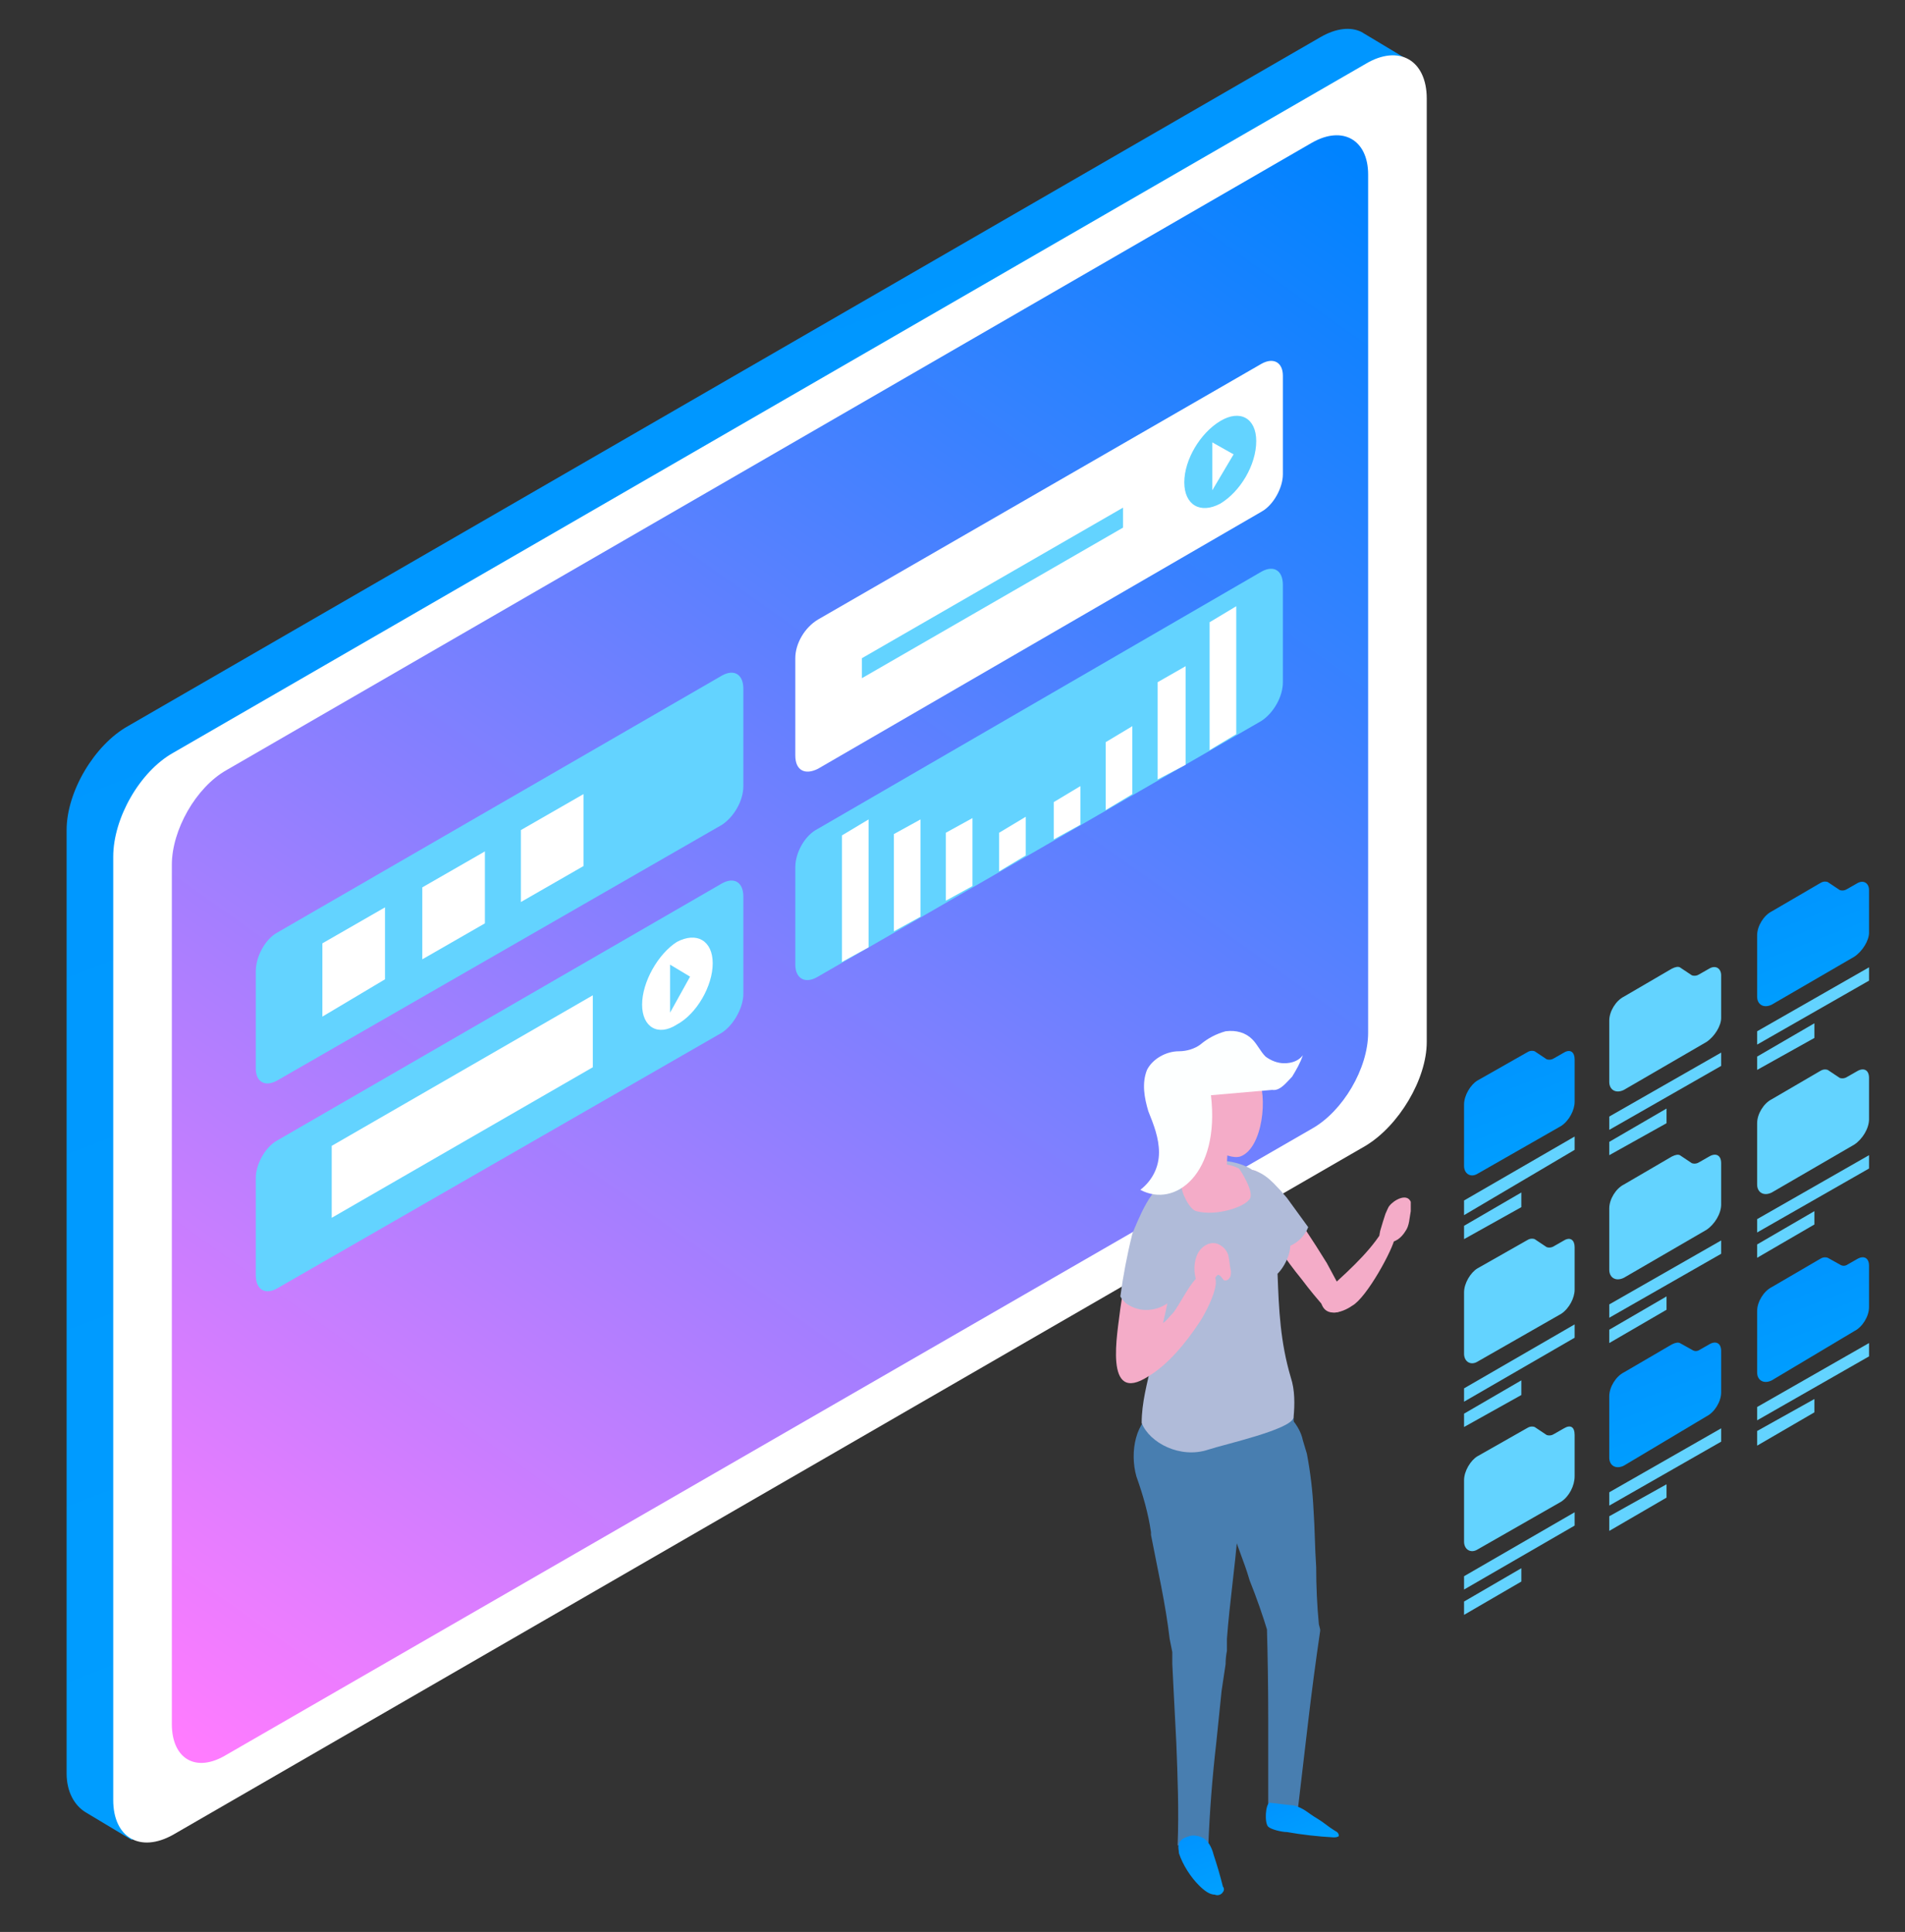 <svg version="1.2" xmlns="http://www.w3.org/2000/svg" viewBox="0 0 143 145" width="143" height="145"><rect x="0" y="0" width="143" height="145" fill="#333333" stroke="none"/><defs><linearGradient id="P" gradientUnits="userSpaceOnUse"/><linearGradient id="g1" x1="20.5" y1="786.5" x2="-276.5" y2="12.9" href="#P"><stop stop-color="#00eaff"/><stop offset="1" stop-color="#0083ff"/></linearGradient><linearGradient id="g2" x1="-194.4" y1="106.2" x2="-142.9" y2="34.1" href="#P"><stop stop-color="#ff7cff"/><stop offset="1" stop-color="#0083ff"/></linearGradient><linearGradient id="g3" x1="308.1" y1="1035.3" x2="-147.8" y2="-152.4" href="#P"><stop stop-color="#00eaff"/><stop offset="1" stop-color="#0083ff"/></linearGradient><linearGradient id="g4" x1="-69.2" y1="71.9" x2="16.2" y2="-48.4" href="#P"><stop stop-color="#ff7cff"/><stop offset="1" stop-color="#0083ff"/></linearGradient><linearGradient id="g5" x1="155.5" y1="167.9" x2="122.7" y2="82.6" href="#P"><stop stop-color="#00eaff"/><stop offset="1" stop-color="#0083ff"/></linearGradient><linearGradient id="g6" x1="144.4" y1="174.3" x2="111.7" y2="89" href="#P"><stop stop-color="#00eaff"/><stop offset="1" stop-color="#0083ff"/></linearGradient><linearGradient id="g7" x1="133.5" y1="152.4" x2="100.7" y2="67.1" href="#P"><stop stop-color="#00eaff"/><stop offset="1" stop-color="#0083ff"/></linearGradient><linearGradient id="g8" x1="155.5" y1="139.7" x2="122.7" y2="54.4" href="#P"><stop stop-color="#00eaff"/><stop offset="1" stop-color="#0083ff"/></linearGradient><linearGradient id="g9" x1="-105.2" y1="115.2" x2="-199.7" y2="-130.9" href="#P"><stop stop-color="#00eaff"/><stop offset="1" stop-color="#0083ff"/></linearGradient><linearGradient id="g10" x1="-69.1" y1="129.1" x2="-152.3" y2="-87.6" href="#P"><stop stop-color="#00eaff"/><stop offset="1" stop-color="#0083ff"/></linearGradient><linearGradient id="g11" x1="-96.5" y1="60.8" x2="-158.7" y2="-101.3" href="#P"><stop stop-color="#00eaff"/><stop offset="1" stop-color="#0083ff"/></linearGradient><linearGradient id="g12" x1="-149.2" y1="-41.2" x2="-167.6" y2="-89.1" href="#P"><stop stop-color="#00eaff"/><stop offset="1" stop-color="#0083ff"/></linearGradient><linearGradient id="g13" x1="-122.2" y1="-25.6" x2="-140.6" y2="-73.5" href="#P"><stop stop-color="#00eaff"/><stop offset="1" stop-color="#0083ff"/></linearGradient><linearGradient id="g14" x1="-95.2" y1="-10" x2="-113.6" y2="-57.9" href="#P"><stop stop-color="#00eaff"/><stop offset="1" stop-color="#0083ff"/></linearGradient><linearGradient id="g15" x1="98.6" y1="172" x2="83.5" y2="132.6" href="#P"><stop stop-color="#00eaff"/><stop offset="1" stop-color="#0083ff"/></linearGradient><linearGradient id="g16" x1="106.4" y1="162.1" x2="94" y2="129.9" href="#P"><stop stop-color="#00eaff"/><stop offset="1" stop-color="#0083ff"/></linearGradient></defs><style>.a{fill:url(#g1)}.b{fill:#fff}.c{fill:#63d3ff}.d{fill:url(#g2)}.e{fill:url(#g3)}.f{fill:url(#g4)}.g{fill:url(#g5)}.h{fill:url(#g6)}.i{fill:url(#g7)}.j{fill:url(#g8)}.k{fill:url(#g9)}.l{fill:url(#g10)}.m{fill:url(#g11)}.n{fill:url(#g12)}.o{fill:url(#g13)}.p{fill:url(#g14)}.q{fill:#487eb0}.r{fill:#f4acc8}.s{fill:#b0bbd9}.t{fill:url(#g15)}.u{fill:url(#g16)}.v{fill:#fdffff}</style><path class="a" d="m-65.5 182.7l-1.1-1.9 1.1-0.7-25.9-14.9c-2.5-1.5-4.5-5-4.5-7.9v-70.4l-1.1 0.6-1.1-1.9 3.6-2c0.8-0.4 1.9-0.4 3.1 0.3l26.2 15.2c2.5 1.4 4.5 4.9 4.5 7.8v70.8c0 1.4-0.5 2.5-1.3 2.9z"/><path class="b" d="m-68.6 182.3c2.5 1.4 4.5 0.3 4.5-2.6v-70.8c0-2.9-2-6.4-4.5-7.8l-26.3-15.2c-2.4-1.4-4.5-0.2-4.5 2.6v70.8c0 2.9 2.1 6.4 4.5 7.8z"/><path class="c" d="m-85.7 167.1c0 0.7 0.5 1.5 1.1 1.8l5.7 3.3c0.6 0.4 1.1 0.1 1.1-0.6v-0.5c0-0.7-0.5-1.6-1.1-1.9l-5.7-3.3c-0.6-0.3-1.1 0-1.1 0.6z"/><path class="d" d="m-98 156.4l33 19v-63.5l-33-19.1z"/><path class="b" d="m-88 109.5c0 2.3-1.6 3.2-3.5 2.1-2-1.2-3.6-3.9-3.6-6.2 0-2.3 1.6-3.2 3.6-2.1 1.9 1.2 3.5 3.9 3.5 6.2z"/><path fill-rule="evenodd" class="b" d="m-91.5 107.5c-0.5-0.3-0.9-0.9-0.9-1.5 0-0.5 0.4-0.8 0.9-0.5 0.4 0.3 0.8 1 0.8 1.5 0 0.6-0.4 0.8-0.8 0.5zm0-1.7c-0.4-0.2-0.6 0-0.6 0.4 0 0.3 0.2 0.8 0.6 1 0.3 0.2 0.5 0 0.5-0.4 0-0.3-0.2-0.8-0.5-1z"/><path fill-rule="evenodd" class="b" d="m-91.5 109.4c-0.7-0.4-1.5-0.8-1.5-1.5 0-0.4 0.4-0.7 0.8-0.6q0.1 0 0.2 0 0.2 0.3 0.5 0.5 0.2 0.1 0.5 0.1 0 0 0.1 0.1c0.5 0.5 0.8 1.1 0.8 1.5 0 0.7-0.8 0.3-1.4-0.1zm-0.6-1.8c-0.3 0-0.6 0.2-0.6 0.4 0 0.4 0.4 0.6 1.2 1.1 0.7 0.4 1.1 0.6 1.1 0.3 0-0.3-0.2-0.7-0.6-1.1-0.3 0-0.8-0.3-1.1-0.7z"/><path class="b" d="m-80.4 114.9c0.1 0 0.3 0 0.3-0.2 0-0.1-0.2-0.3-0.3-0.3l-5-3c-0.2 0-0.3 0-0.3 0.2 0 0.1 0.1 0.3 0.3 0.4zm0.9 0c-0.1-0.1-0.2 0-0.2 0.1 0 0.2 0.1 0.3 0.2 0.4l1.7 1c0.1 0 0.2 0 0.2-0.2 0-0.1-0.1-0.3-0.2-0.4zm11.1 7c0.2 0.1 0.3 0 0.3-0.1 0-0.2-0.1-0.3-0.3-0.4l-1.6-0.9c-0.1-0.1-0.2-0.1-0.2 0.1 0 0.1 0.1 0.3 0.2 0.4zm-4.5-3.2c-0.1 0-0.2 0-0.2 0.2 0 0.1 0.1 0.3 0.2 0.4l2 1.1c0.1 0.1 0.2 0 0.2-0.1 0-0.2-0.1-0.3-0.2-0.4zm-0.8 0c0.1 0.1 0.2 0 0.2-0.1 0-0.1-0.1-0.3-0.2-0.4l-3.4-1.9c-0.1-0.1-0.2 0-0.2 0.1 0 0.2 0.1 0.3 0.2 0.4zm3.4 2.6c-0.1 0-0.2 0-0.2 0.2 0 0.1 0.1 0.3 0.2 0.4l2 1.1c0.1 0.1 0.2 0 0.2-0.1 0-0.2-0.1-0.3-0.2-0.4zm-1-0.6c-0.1 0-0.2 0-0.2 0.2 0 0.1 0.1 0.3 0.2 0.4h0.1c0.2 0.1 0.3 0 0.3-0.1 0-0.2-0.1-0.3-0.3-0.4zm-12.6-6.8c0.1 0.1 0.2 0 0.2-0.1 0-0.2-0.1-0.3-0.2-0.4l-1.6-0.9c-0.1-0.1-0.2 0-0.2 0.1 0 0.1 0.1 0.3 0.2 0.4zm0.9 0c-0.1-0.1-0.2 0-0.2 0.1 0 0.2 0.1 0.4 0.2 0.4l5.1 2.9c0.1 0.1 0.2 0.1 0.2-0.1 0-0.1-0.1-0.3-0.2-0.4zm5.9 3.4c-0.1 0-0.2 0-0.2 0.2 0 0.1 0.1 0.3 0.2 0.4l5 2.9c0.2 0 0.3 0 0.3-0.2 0-0.1-0.1-0.3-0.3-0.4zm-8.4-3.7c-0.2 0-0.3 0-0.3 0.2 0 0.1 0.1 0.3 0.3 0.4l4.7 2.7c0.1 0.1 0.2 0 0.2-0.1 0-0.2-0.1-0.3-0.2-0.4zm5.6 3.2c-0.1 0-0.2 0-0.2 0.2 0 0.1 0.1 0.3 0.2 0.4l1.9 1c0.1 0.1 0.2 0 0.2-0.1 0-0.1-0.1-0.3-0.2-0.4zm2.6 1.5c-0.2-0.1-0.3 0-0.3 0.1 0 0.2 0.1 0.3 0.3 0.4l3.6 2.1c0.1 0.1 0.2 0 0.2-0.1 0-0.2-0.1-0.3-0.2-0.4z"/><path class="c" d="m-73.1 115.5l-12.3-7.2c-0.3-0.1-0.4-0.4-0.4-0.7 0-0.2 0.1-0.3 0.4-0.2l12.3 7.1c0.2 0.1 0.4 0.5 0.4 0.7 0 0.3-0.2 0.4-0.4 0.3z"/><path class="b" d="m-88 120.1c0 2.2-1.6 3.2-3.5 2-2-1.1-3.6-3.9-3.6-6.1 0-2.3 1.6-3.2 3.6-2.1 1.9 1.1 3.5 3.9 3.5 6.2z"/><path fill-rule="evenodd" class="b" d="m-92.4 116.6c0-0.6 0.4-0.8 0.9-0.5 0.4 0.2 0.8 0.9 0.8 1.5 0 0.5-0.4 0.7-0.8 0.5-0.5-0.3-0.9-1-0.9-1.5zm0.3 0.1c0 0.4 0.2 0.9 0.6 1 0.3 0.2 0.5 0.1 0.5-0.3 0-0.4-0.2-0.8-0.5-1-0.4-0.2-0.6 0-0.6 0.3zm2 3.4c0 0.7-0.8 0.2-1.4-0.1-0.7-0.4-1.5-0.9-1.5-1.6 0-0.4 0.4-0.6 0.8-0.6q0.1 0 0.2 0.1 0.2 0.3 0.5 0.4 0.2 0.2 0.5 0.2 0 0 0.1 0c0.5 0.5 0.8 1.2 0.8 1.6zm-0.3-0.2c0-0.2-0.2-0.7-0.6-1.1-0.3 0-0.8-0.2-1.1-0.6-0.3 0-0.6 0.1-0.6 0.4 0 0.3 0.4 0.6 1.2 1 0.7 0.5 1.1 0.6 1.1 0.3z"/><path fill-rule="evenodd" class="b" d="m-85.4 122.5c-0.2-0.1-0.3-0.2-0.3-0.4 0-0.1 0.1-0.2 0.3-0.1l5 2.9c0.1 0.1 0.3 0.3 0.3 0.4 0 0.1-0.2 0.2-0.3 0.1zm7.7 3.9c0.1 0.1 0.2 0.3 0.2 0.4 0 0.2-0.1 0.2-0.2 0.1l-1.6-0.9c-0.2-0.1-0.3-0.2-0.3-0.4 0-0.1 0.1-0.2 0.3-0.1zm7.9 5.1c-0.1-0.1-0.2-0.2-0.2-0.4 0-0.1 0.1-0.2 0.2-0.1l1.6 0.9c0.2 0.1 0.3 0.3 0.3 0.4 0 0.2-0.1 0.2-0.3 0.1zm-0.9-1c0.1 0.1 0.2 0.2 0.2 0.4 0 0.1-0.1 0.2-0.2 0.1l-2-1.1c-0.1-0.1-0.2-0.3-0.2-0.4 0-0.2 0.1-0.2 0.2-0.2zm-6.2-3c-0.1-0.1-0.2-0.3-0.2-0.4 0-0.2 0.1-0.2 0.2-0.1l3.4 1.9c0.1 0.1 0.2 0.2 0.2 0.4 0 0.1-0.1 0.2-0.2 0.1zm8.7 5.7c0.1 0.1 0.2 0.3 0.2 0.4 0 0.2-0.1 0.2-0.2 0.1l-2-1.1c-0.2-0.1-0.3-0.3-0.3-0.4 0-0.2 0.1-0.2 0.3-0.1zm-2.9-1.7c0.1 0.1 0.2 0.3 0.2 0.4 0 0.1-0.1 0.2-0.2 0.1h-0.1c-0.1-0.1-0.2-0.3-0.2-0.4 0-0.2 0.1-0.2 0.2-0.2zm-14.4-7.7c-0.1-0.1-0.2-0.3-0.2-0.4 0-0.2 0.1-0.2 0.2-0.1l1.6 0.9c0.2 0.1 0.3 0.2 0.3 0.4 0 0.1-0.1 0.2-0.3 0.1zm7.6 3.9c0.2 0 0.3 0.2 0.3 0.4 0 0.1-0.1 0.2-0.3 0.1l-5-2.9c-0.1-0.1-0.2-0.3-0.2-0.4 0-0.2 0.1-0.2 0.2-0.2zm5.9 3.5c0.1 0 0.2 0.2 0.2 0.3 0 0.2-0.1 0.3-0.2 0.2l-5.1-2.9c-0.1-0.1-0.2-0.3-0.2-0.4 0-0.2 0.1-0.2 0.2-0.2zm-8.7-3.8c0.1 0 0.2 0.2 0.2 0.4 0 0.1-0.1 0.2-0.2 0.1l-4.8-2.8c-0.1 0-0.2-0.2-0.2-0.3 0-0.2 0.1-0.3 0.2-0.2zm2.7 1.6c0.1 0 0.2 0.2 0.2 0.4 0 0.1-0.1 0.2-0.2 0.1l-1.8-1.1c-0.2 0-0.3-0.2-0.3-0.3 0-0.2 0.1-0.3 0.3-0.2zm4.3 2.5c0.2 0.1 0.3 0.3 0.3 0.4 0 0.2-0.1 0.2-0.3 0.2l-3.6-2.1c-0.1-0.1-0.2-0.3-0.2-0.4 0-0.2 0.1-0.2 0.2-0.1z"/><path class="c" d="m-73.1 126l-12.3-7.1c-0.3-0.1-0.4-0.5-0.4-0.7 0-0.3 0.1-0.4 0.4-0.3l12.3 7.2c0.2 0.1 0.4 0.4 0.4 0.7 0 0.3-0.2 0.4-0.4 0.2z"/><path class="b" d="m-88 130.6c0 2.3-1.6 3.2-3.5 2.1-2-1.2-3.6-3.9-3.6-6.2 0-2.3 1.6-3.2 3.6-2 1.9 1.1 3.5 3.9 3.5 6.1z"/><path fill-rule="evenodd" class="b" d="m-91.5 128.6c-0.5-0.2-0.9-0.9-0.9-1.5 0-0.5 0.4-0.7 0.9-0.5 0.4 0.3 0.8 1 0.8 1.5 0 0.6-0.4 0.8-0.8 0.5zm0-1.6c-0.4-0.2-0.6-0.1-0.6 0.3 0 0.4 0.2 0.8 0.6 1 0.3 0.2 0.5 0 0.5-0.3 0-0.4-0.2-0.9-0.5-1z"/><path fill-rule="evenodd" class="b" d="m-91.5 130.5c-0.7-0.4-1.5-0.8-1.5-1.5 0-0.4 0.4-0.7 0.8-0.6q0.1 0 0.2 0.1 0.2 0.2 0.5 0.4 0.2 0.2 0.5 0.1 0 0 0.1 0.1c0.5 0.5 0.8 1.1 0.8 1.6 0 0.6-0.8 0.2-1.4-0.2zm-0.6-1.8c-0.3 0-0.6 0.2-0.6 0.5 0 0.3 0.4 0.5 1.2 1 0.7 0.4 1.1 0.6 1.1 0.3 0-0.3-0.2-0.7-0.6-1.1-0.3 0-0.8-0.3-1.1-0.7z"/><path fill-rule="evenodd" class="b" d="m-85.4 133.1c-0.2-0.1-0.3-0.3-0.3-0.4 0-0.2 0.1-0.2 0.3-0.2l5 3c0.1 0 0.3 0.2 0.3 0.4 0 0.1-0.2 0.2-0.3 0.1zm7.7 3.9c0.1 0.1 0.2 0.2 0.2 0.4 0 0.1-0.1 0.2-0.2 0.1l-1.6-0.9c-0.2-0.1-0.3-0.3-0.3-0.4 0-0.2 0.1-0.2 0.3-0.2zm7.9 5.2c-0.1-0.1-0.2-0.3-0.2-0.4 0-0.2 0.1-0.2 0.2-0.1l1.6 0.9c0.2 0.1 0.3 0.2 0.3 0.4 0 0.1-0.1 0.2-0.3 0.1zm-0.9-1.1c0.1 0.1 0.2 0.3 0.2 0.4 0 0.2-0.1 0.2-0.2 0.2l-2-1.2c-0.1-0.1-0.2-0.2-0.2-0.4 0-0.1 0.1-0.2 0.2-0.1zm-6.2-3.1c-0.1 0-0.2-0.2-0.2-0.3 0-0.2 0.1-0.3 0.2-0.2l3.4 1.9c0.1 0.1 0.2 0.3 0.2 0.4 0 0.2-0.1 0.2-0.2 0.2zm8.7 5.7c0.1 0 0.2 0.2 0.2 0.4 0 0.1-0.1 0.2-0.2 0.1l-2-1.2c-0.2 0-0.3-0.2-0.3-0.3 0-0.2 0.1-0.3 0.3-0.2zm-2.9-1.6c0.1 0 0.2 0.2 0.2 0.4 0 0.1-0.1 0.2-0.2 0.1l-0.1-0.1c-0.1 0-0.2-0.2-0.2-0.4 0-0.1 0.1-0.2 0.2-0.1zm-14.4-7.8c-0.1 0-0.2-0.2-0.2-0.4 0-0.1 0.1-0.2 0.2-0.1l1.6 0.9c0.2 0.1 0.3 0.3 0.3 0.4 0 0.2-0.1 0.2-0.3 0.2zm7.6 3.8c0.2 0.1 0.3 0.3 0.3 0.4 0 0.2-0.1 0.2-0.3 0.2l-5-3c-0.1 0-0.2-0.2-0.2-0.4 0-0.1 0.1-0.2 0.2-0.1zm5.9 3.4c0.1 0.1 0.2 0.3 0.2 0.4 0 0.2-0.1 0.2-0.2 0.1l-5.1-2.9c-0.1-0.1-0.2-0.2-0.2-0.4 0-0.1 0.1-0.2 0.2-0.1zm-8.7-3.9c0.1 0.1 0.2 0.3 0.2 0.4 0 0.2-0.1 0.2-0.2 0.2l-4.8-2.8c-0.1-0.1-0.2-0.2-0.2-0.4 0-0.1 0.1-0.2 0.2-0.1zm2.7 1.5c0.1 0.1 0.2 0.3 0.2 0.4 0 0.2-0.1 0.2-0.2 0.2l-1.8-1.1c-0.2-0.1-0.3-0.2-0.3-0.4 0-0.1 0.1-0.2 0.3-0.1zm4.3 2.5c0.2 0.1 0.3 0.3 0.3 0.4 0 0.1-0.1 0.2-0.3 0.1l-3.6-2.1c-0.1 0-0.2-0.2-0.2-0.4 0-0.1 0.1-0.2 0.2-0.1z"/><path class="c" d="m-73.1 136.6l-12.3-7.1c-0.3-0.2-0.4-0.5-0.4-0.8 0-0.2 0.1-0.3 0.4-0.2l12.3 7.1c0.2 0.2 0.4 0.5 0.4 0.7 0 0.3-0.2 0.4-0.4 0.3z"/><path class="b" d="m-88 141.2c0 2.3-1.6 3.2-3.5 2-2-1.1-3.6-3.9-3.6-6.1 0-2.3 1.6-3.2 3.6-2.1 1.9 1.2 3.5 3.9 3.5 6.2z"/><path fill-rule="evenodd" class="b" d="m-91.5 139.2c-0.5-0.3-0.9-1-0.9-1.5 0-0.6 0.4-0.8 0.9-0.5 0.4 0.3 0.8 0.9 0.8 1.5 0 0.5-0.4 0.8-0.8 0.5zm0-1.7c-0.4-0.2-0.6 0-0.6 0.3 0 0.4 0.2 0.9 0.6 1.1 0.3 0.1 0.5 0 0.5-0.4 0-0.4-0.2-0.8-0.5-1z"/><path fill-rule="evenodd" class="b" d="m-91.5 141.1c-0.7-0.4-1.5-0.9-1.5-1.5 0-0.5 0.4-0.7 0.8-0.7q0.1 0 0.2 0.1 0.2 0.3 0.5 0.5 0.2 0.1 0.5 0.1 0 0 0.1 0.1c0.5 0.5 0.8 1.1 0.8 1.5 0 0.7-0.8 0.3-1.4-0.1zm-0.6-1.8c-0.3 0-0.6 0.2-0.6 0.4 0 0.3 0.4 0.6 1.2 1 0.7 0.5 1.1 0.7 1.1 0.4 0-0.3-0.2-0.8-0.6-1.1-0.3-0.1-0.8-0.3-1.1-0.7z"/><path fill-rule="evenodd" class="b" d="m-85.4 143.6c-0.2 0-0.3-0.2-0.3-0.4 0-0.1 0.1-0.2 0.3-0.1l5 2.9c0.1 0.1 0.3 0.3 0.3 0.4 0 0.2-0.2 0.2-0.3 0.2zm7.7 3.8c0.1 0.1 0.2 0.3 0.2 0.4 0 0.2-0.1 0.2-0.2 0.2l-1.6-1c-0.2 0-0.3-0.2-0.3-0.4 0-0.1 0.1-0.2 0.3-0.1zm7.9 5.1c-0.1 0-0.2-0.2-0.2-0.4 0-0.1 0.1-0.2 0.2-0.1l1.6 0.9c0.2 0.1 0.3 0.3 0.3 0.4 0 0.2-0.1 0.2-0.3 0.2zm-0.9-1.1c0.1 0.1 0.2 0.3 0.2 0.4 0 0.1-0.1 0.2-0.2 0.1l-2-1.1c-0.1-0.1-0.2-0.3-0.2-0.4 0-0.2 0.1-0.2 0.2-0.2zm-6.2-3c-0.1-0.1-0.2-0.2-0.2-0.4 0-0.1 0.1-0.2 0.2-0.1l3.4 1.9c0.1 0.1 0.2 0.3 0.2 0.4 0 0.1-0.1 0.2-0.2 0.1zm8.7 5.7c0.1 0.1 0.2 0.3 0.2 0.4 0 0.2-0.1 0.2-0.2 0.2l-2-1.2c-0.2-0.1-0.3-0.2-0.3-0.4 0-0.1 0.1-0.2 0.3-0.1zm-2.9-1.7c0.1 0.1 0.2 0.3 0.2 0.4 0 0.2-0.1 0.2-0.2 0.1h-0.1c-0.1-0.1-0.2-0.3-0.2-0.4 0-0.2 0.1-0.2 0.2-0.1zm-14.4-7.8c-0.1-0.1-0.2-0.3-0.2-0.4 0-0.1 0.1-0.2 0.2-0.1l1.6 0.9c0.2 0.1 0.3 0.3 0.3 0.4 0 0.1-0.1 0.2-0.3 0.1zm7.6 3.9c0.2 0.1 0.3 0.2 0.3 0.4 0 0.1-0.1 0.2-0.3 0.1l-5-2.9c-0.1-0.1-0.2-0.3-0.2-0.4 0-0.2 0.1-0.2 0.2-0.1zm5.9 3.4c0.1 0 0.2 0.2 0.2 0.4 0 0.1-0.1 0.2-0.2 0.1l-5.1-2.9c-0.1-0.1-0.2-0.3-0.2-0.4 0-0.2 0.1-0.2 0.2-0.1zm-8.7-3.9c0.1 0.1 0.2 0.2 0.2 0.4 0 0.1-0.1 0.2-0.2 0.1l-4.8-2.7c-0.1-0.1-0.2-0.3-0.2-0.4 0-0.2 0.1-0.2 0.2-0.2zm2.7 1.6c0.1 0.1 0.2 0.2 0.2 0.4 0 0.1-0.1 0.2-0.2 0.1l-1.8-1c-0.2-0.1-0.3-0.3-0.3-0.4 0-0.2 0.1-0.2 0.3-0.2zm4.3 2.6c0.2 0 0.3 0.2 0.3 0.4 0 0.1-0.1 0.2-0.3 0.1l-3.6-2.1c-0.1-0.1-0.2-0.3-0.2-0.4 0-0.1 0.1-0.2 0.2-0.1z"/><path class="c" d="m-73.1 147.1l-12.3-7.1c-0.3-0.1-0.4-0.4-0.4-0.7 0-0.3 0.1-0.4 0.4-0.2l12.3 7.1c0.2 0.1 0.4 0.4 0.4 0.7 0 0.3-0.2 0.4-0.4 0.2z"/><path class="b" d="m-88 151.7c0 2.3-1.6 3.2-3.5 2.1-2-1.1-3.6-3.9-3.6-6.2 0-2.2 1.6-3.2 3.6-2 1.9 1.1 3.5 3.9 3.5 6.1z"/><path fill-rule="evenodd" class="b" d="m-91.5 149.7c-0.5-0.2-0.9-0.9-0.9-1.5 0-0.5 0.4-0.7 0.9-0.5 0.4 0.3 0.8 1 0.8 1.5 0 0.6-0.4 0.8-0.8 0.5zm0-1.6c-0.4-0.2-0.6-0.1-0.6 0.3 0 0.4 0.2 0.8 0.6 1 0.3 0.2 0.5 0.1 0.5-0.3 0-0.4-0.2-0.8-0.5-1z"/><path fill-rule="evenodd" class="b" d="m-91.5 151.6c-0.7-0.4-1.5-0.8-1.5-1.5 0-0.4 0.4-0.7 0.8-0.6q0.1 0 0.2 0.1 0.2 0.3 0.5 0.4 0.2 0.2 0.5 0.2 0 0 0.1 0c0.5 0.5 0.8 1.2 0.8 1.6 0 0.7-0.8 0.2-1.4-0.2zm-0.6-1.7c-0.3-0.1-0.6 0.1-0.6 0.4 0 0.3 0.4 0.6 1.2 1 0.7 0.5 1.1 0.6 1.1 0.3 0-0.3-0.2-0.7-0.6-1.1-0.3 0-0.8-0.2-1.1-0.6z"/><path fill-rule="evenodd" class="b" d="m-85.4 154.2c-0.2-0.1-0.3-0.3-0.3-0.4 0-0.1 0.1-0.2 0.3-0.1l5 2.9c0.1 0.1 0.3 0.2 0.3 0.4 0 0.1-0.2 0.2-0.3 0.1zm7.7 3.9c0.1 0.1 0.2 0.2 0.2 0.4 0 0.1-0.1 0.2-0.2 0.1l-1.6-0.9c-0.2-0.1-0.3-0.3-0.3-0.4 0-0.1 0.1-0.2 0.3-0.1zm7.9 5.1c-0.1-0.1-0.2-0.3-0.2-0.4 0-0.1 0.1-0.2 0.2-0.1l1.6 0.9c0.2 0.1 0.3 0.2 0.3 0.4 0 0.1-0.1 0.2-0.3 0.1zm-0.9-1c0.1 0 0.2 0.2 0.2 0.4 0 0.1-0.1 0.2-0.2 0.1l-2-1.2c-0.1 0-0.2-0.2-0.2-0.4 0-0.1 0.1-0.2 0.2-0.1zm-6.2-3c-0.1-0.1-0.2-0.3-0.2-0.4 0-0.2 0.1-0.2 0.2-0.2l3.4 2c0.1 0 0.2 0.2 0.2 0.4 0 0.1-0.1 0.2-0.2 0.1zm8.7 5.7c0.1 0.1 0.2 0.2 0.2 0.4 0 0.1-0.1 0.2-0.2 0.1l-2-1.1c-0.2-0.1-0.3-0.3-0.3-0.4 0-0.2 0.1-0.2 0.3-0.2zm-2.9-1.6c0.1 0.1 0.2 0.2 0.2 0.4 0 0.1-0.1 0.2-0.2 0.1l-0.1-0.1c-0.1 0-0.2-0.2-0.2-0.4 0-0.1 0.1-0.2 0.2-0.1zm-14.4-7.7c-0.1-0.1-0.2-0.3-0.2-0.4 0-0.2 0.1-0.2 0.2-0.2l1.6 1c0.2 0 0.3 0.2 0.3 0.4 0 0.1-0.1 0.2-0.3 0.1zm7.6 3.8c0.2 0.1 0.3 0.3 0.3 0.4 0 0.2-0.1 0.2-0.3 0.2l-5-3c-0.1 0-0.2-0.2-0.2-0.3 0-0.2 0.1-0.3 0.2-0.2zm5.9 3.4c0.1 0.1 0.2 0.3 0.2 0.4 0 0.2-0.1 0.2-0.2 0.2l-5.1-3c-0.1 0-0.2-0.2-0.2-0.4 0-0.1 0.1-0.2 0.2-0.1zm-8.7-3.9c0.1 0.1 0.2 0.3 0.2 0.4 0 0.2-0.1 0.2-0.2 0.2l-4.8-2.8c-0.1-0.1-0.2-0.2-0.2-0.4 0-0.1 0.1-0.2 0.2-0.1zm2.7 1.6c0.1 0 0.2 0.2 0.2 0.3 0 0.2-0.1 0.3-0.2 0.2l-1.8-1.1c-0.2-0.1-0.3-0.2-0.3-0.4 0-0.1 0.1-0.2 0.3-0.1zm4.3 2.5c0.2 0.1 0.3 0.3 0.3 0.4 0 0.2-0.1 0.2-0.3 0.1l-3.6-2c-0.1-0.1-0.2-0.3-0.2-0.4 0-0.2 0.1-0.2 0.2-0.2z"/><path class="c" d="m-73.1 157.7l-12.3-7.1c-0.3-0.2-0.4-0.5-0.4-0.7 0-0.3 0.1-0.4 0.4-0.3l12.3 7.1c0.2 0.2 0.4 0.5 0.4 0.8 0 0.2-0.2 0.3-0.4 0.2z"/><path class="e" d="m9.9 138.1l1.1-1.9-1.2-0.7 89.3-51.5c2.5-1.4 4.5-5 4.5-7.8v-70.5l1.1 0.6 1-1.8-3.5-2.1c-0.8-0.4-1.9-0.3-3.1 0.4l-89.5 51.7c-2.5 1.4-4.6 4.9-4.6 7.8v70.8c0 1.4 0.6 2.4 1.4 2.9z"/><path class="b" d="m13 137.7c-2.5 1.4-4.5 0.2-4.5-2.6v-70.8c0-2.9 2-6.4 4.5-7.8l89.5-51.7c2.5-1.5 4.6-0.3 4.6 2.6v70.8c0 2.8-2.1 6.3-4.6 7.8z"/><path class="f" d="m17 131.7c-2.3 1.4-4.1 0.3-4.1-2.3v-64.5c0-2.6 1.8-5.8 4.1-7.1l81.5-47.1c2.3-1.3 4.2-0.2 4.2 2.4v64.4c0 2.7-1.9 5.9-4.2 7.2z"/><path class="c" d="m54.2 61.9l-33.4 19.2c-0.9 0.5-1.6 0.1-1.6-0.9v-7.3c0-1.1 0.7-2.4 1.6-2.9l33.4-19.3c0.9-0.5 1.6-0.1 1.6 1v7.3c0 1.1-0.7 2.3-1.6 2.9z"/><path class="c" d="m54.2 77.5l-33.4 19.2c-0.9 0.5-1.6 0.1-1.6-1v-7.3c0-1 0.7-2.3 1.6-2.8l33.4-19.3c0.9-0.5 1.6-0.1 1.6 1v7.3c0 1-0.7 2.3-1.6 2.9z"/><path class="c" d="m94.7 54.1l-33.3 19.2c-1 0.6-1.7 0.1-1.7-0.9v-7.3c0-1.1 0.7-2.4 1.7-2.9l33.3-19.3c0.9-0.5 1.6-0.1 1.6 1v7.3c0 1.1-0.7 2.3-1.6 2.9z"/><path class="b" d="m53.5 72.3c0 1.7-1.2 3.8-2.7 4.6-1.4 0.9-2.6 0.2-2.6-1.5 0-1.7 1.2-3.8 2.6-4.7 1.5-0.8 2.7-0.1 2.7 1.6z"/><path class="c" d="m50.3 72.4l1.5 0.9-1.5 2.7z"/><path class="b" d="m28.9 73.5l-4.7 2.8v-5.5l4.7-2.7z"/><path class="b" d="m36.4 69.3l-4.7 2.7v-5.4l4.7-2.7z"/><path class="b" d="m43.8 65l-4.7 2.7v-5.4l4.7-2.7z"/><path class="b" d="m44.5 80.1l-19.6 11.3v-5.4l19.6-11.3z"/><path class="b" d="m63.2 72.2l2-1.1v-9.6l-2 1.2zm3.9-2.3l2-1.1v-7.3l-2 1.1zm3.9-2.3l2-1.1v-5.1l-2 1.1zm4-2.2l2-1.2v-2.9l-2 1.2zm15.8-18.7v9.6l2-1.2v-9.6zm-3.9 11.8l2.1-1.1v-7.4l-2.1 1.2zm-3.9 2.3l2-1.2v-5.1l-2 1.2zm-3.9 2.2l2-1.1v-2.9l-2 1.2z"/><path class="b" d="m94.7 38.4l-33.3 19.3c-1 0.5-1.7 0.1-1.7-1v-7.3c0-1.1 0.7-2.3 1.7-2.9l33.3-19.2c0.9-0.5 1.6-0.1 1.6 0.9v7.4c0 1-0.7 2.3-1.6 2.8z"/><path fill-rule="evenodd" class="c" d="m94.3 33.1c0 1.8-1.2 3.8-2.7 4.7-1.5 0.8-2.7 0.1-2.7-1.6 0-1.7 1.2-3.7 2.7-4.6 1.5-0.9 2.7-0.2 2.7 1.5zm-1.7 1l-1.6-0.9v3.6z"/><path class="c" d="m84.3 39.6l-19.6 11.3v-1.5l19.6-11.3z"/><path class="c" d="m116.1 107.7l-0.9-0.6q-0.3-0.1-0.6 0.1l-3.7 2.1c-0.5 0.3-1 1.1-1 1.8v4.6c0 0.6 0.5 0.9 1 0.6l6.3-3.6c0.6-0.4 1-1.2 1-1.9v-3.1c0-0.6-0.3-0.8-0.8-0.5l-0.7 0.4q-0.3 0.2-0.6 0.1z"/><path class="c" d="m118.2 114.5l-8.3 4.8v-1l8.3-4.8z"/><path class="c" d="m114.2 118.7l-4.3 2.5v-1l4.3-2.5z"/><path class="g" d="m138.1 94.9l-0.9-0.5q-0.3-0.1-0.6 0.1l-3.6 2.1c-0.6 0.3-1.1 1.1-1.1 1.8v4.6c0 0.6 0.5 0.9 1.1 0.6l6.2-3.7c0.6-0.3 1.1-1.1 1.1-1.8v-3.1c0-0.6-0.4-0.8-0.9-0.5l-0.7 0.4q-0.3 0.2-0.6 0z"/><path class="c" d="m140.3 101.8l-8.4 4.8v-1l8.4-4.8z"/><path class="c" d="m136.2 106l-4.3 2.5v-1.1l4.3-2.4z"/><path class="h" d="m127 101.3l-0.9-0.5q-0.2-0.1-0.6 0.1l-3.6 2.1c-0.6 0.3-1.1 1.1-1.1 1.8v4.6c0 0.6 0.5 0.9 1.1 0.6l6.2-3.7c0.6-0.3 1.1-1.1 1.1-1.8v-3.1c0-0.6-0.4-0.8-0.9-0.5l-0.7 0.4q-0.3 0.2-0.6 0z"/><path class="c" d="m129.2 108.2l-8.4 4.8v-1l8.4-4.8z"/><path class="c" d="m125.1 112.4l-4.3 2.5v-1.1l4.3-2.4z"/><path class="c" d="m116.1 93.6l-0.9-0.6q-0.3-0.1-0.6 0.1l-3.7 2.1c-0.5 0.3-1 1.1-1 1.8v4.6c0 0.6 0.5 0.9 1 0.6l6.3-3.6c0.6-0.4 1-1.2 1-1.8v-3.2c0-0.5-0.3-0.8-0.8-0.5l-0.7 0.4q-0.3 0.2-0.6 0.1z"/><path class="c" d="m118.2 100.4l-8.3 4.8v-1l8.3-4.8z"/><path class="c" d="m114.2 104.7l-4.3 2.4v-1l4.3-2.5z"/><path class="c" d="m138.1 80.9l-0.9-0.6q-0.3-0.1-0.6 0.1l-3.6 2.1c-0.6 0.3-1.1 1.1-1.1 1.8v4.6c0 0.6 0.5 0.9 1.1 0.6l6.2-3.6c0.6-0.4 1.1-1.2 1.1-1.9v-3.1c0-0.6-0.4-0.8-0.9-0.5l-0.7 0.4q-0.3 0.2-0.6 0.1z"/><path class="c" d="m140.3 87.7l-8.4 4.8v-1l8.4-4.8z"/><path class="c" d="m136.2 91.9l-4.3 2.5v-1l4.3-2.5z"/><path class="c" d="m127 87.3l-0.9-0.6q-0.2-0.1-0.6 0.1l-3.6 2.1c-0.6 0.3-1.1 1.1-1.1 1.8v4.6c0 0.6 0.5 0.9 1.1 0.6l6.2-3.6c0.6-0.4 1.1-1.2 1.1-1.9v-3.1c0-0.6-0.4-0.8-0.9-0.5l-0.7 0.4q-0.3 0.2-0.6 0.1z"/><path class="c" d="m129.2 94.1l-8.4 4.8v-1l8.4-4.8z"/><path class="c" d="m125.1 98.3l-4.3 2.5v-1l4.3-2.5z"/><path class="i" d="m116.1 79.5l-0.9-0.6q-0.3-0.1-0.6 0.1l-3.7 2.1c-0.5 0.3-1 1.1-1 1.8v4.6c0 0.6 0.5 0.9 1 0.6l6.3-3.6c0.6-0.4 1-1.2 1-1.8v-3.2c0-0.5-0.3-0.8-0.8-0.5l-0.7 0.4q-0.3 0.2-0.6 0.1z"/><path class="c" d="m118.2 86.3l-8.3 4.9v-1.1l8.3-4.8z"/><path class="c" d="m114.2 90.6l-4.3 2.4v-1l4.3-2.5z"/><path class="j" d="m138.1 66.8l-0.9-0.6q-0.3-0.1-0.6 0.1l-3.6 2.1c-0.6 0.3-1.1 1.1-1.1 1.8v4.6c0 0.6 0.5 0.9 1.1 0.6l6.2-3.6c0.6-0.4 1.1-1.2 1.1-1.8v-3.2c0-0.5-0.4-0.8-0.9-0.5l-0.7 0.4q-0.3 0.2-0.6 0.1z"/><path class="c" d="m140.3 73.6l-8.4 4.8v-1l8.4-4.8z"/><path class="c" d="m136.2 77.9l-4.3 2.4v-1l4.3-2.5z"/><path class="c" d="m127 73.2l-0.9-0.6q-0.2-0.1-0.6 0.1l-3.6 2.1c-0.6 0.3-1.1 1.1-1.1 1.8v4.6c0 0.6 0.5 0.9 1.1 0.6l6.2-3.6c0.6-0.4 1.1-1.2 1.1-1.8v-3.2c0-0.5-0.4-0.8-0.9-0.5l-0.7 0.4q-0.3 0.2-0.6 0.1z"/><path class="c" d="m129.2 80l-8.4 4.8v-1l8.4-4.8z"/><path class="c" d="m125.1 84.3l-4.3 2.4v-1l4.3-2.5z"/><path fill-rule="evenodd" class="b" d="m-148.4-78.3c0 7.2-5 10.1-11.2 6.5-6.2-3.6-11.3-12.3-11.3-19.5 0-7.2 5.1-10.1 11.3-6.5 6.2 3.6 11.2 12.3 11.2 19.5zm-2.2-1.3c0-5.7-4-12.7-9-15.6-5-2.9-9-0.5-9 5.2 0 5.7 4 12.7 9 15.6 5 2.9 9 0.5 9-5.2z"/><path fill-rule="evenodd" class="b" d="m-121.3-62.7c0 7.2-5.1 10.1-11.3 6.5-6.2-3.6-11.3-12.3-11.3-19.5 0-7.2 5.1-10.1 11.3-6.5 6.2 3.6 11.3 12.3 11.3 19.5zm-2.3-1.3c0-5.7-4-12.7-9-15.6-5-2.9-9-0.5-9 5.2 0 5.7 4 12.7 9 15.6 5 2.9 9 0.5 9-5.2z"/><path fill-rule="evenodd" class="b" d="m-94.3-47.1c0 7.2-5.1 10.1-11.3 6.5-6.2-3.6-11.2-12.3-11.2-19.5 0-7.2 5-10.1 11.2-6.5 6.2 3.6 11.3 12.3 11.3 19.5zm-2.3-1.3c0-5.7-4-12.7-9-15.6-4.9-2.9-9-0.5-9 5.2 0 5.7 4.1 12.7 9 15.6 5 2.8 9 0.5 9-5.2z"/><path class="k" d="m-159.6-71.8c6.2 3.6 11.2 0.7 11.2-6.5 0-7.2-5-15.9-11.2-19.5v2.6c5 2.9 9 9.9 9 15.6 0 5.7-4 8.1-9 5.2-5-2.9-9-9.9-9-15.6l-2.3-1.3c0 7.2 5.1 15.9 11.3 19.5z"/><path class="l" d="m-96.6-48.4c0 5.7-4 8-9 5.2v2.6c6.2 3.6 11.3 0.7 11.3-6.5 0-7.2-5.1-15.9-11.3-19.5v2.6c5 2.9 9 9.9 9 15.6z"/><path class="m" d="m-132.6-82.2v2.6c5 2.9 9 9.9 9 15.6l2.3 1.3c0-7.2-5.1-15.9-11.3-19.5z"/><path class="b" d="m-157-84.5l-5.2-3c-0.6-0.4-1.1-1.3-1.1-2 0-0.7 0.5-1 1.1-0.6l5.2 3c0.6 0.3 1.1 1.2 1.1 1.9 0 0.8-0.5 1-1.1 0.7z"/><path class="n" d="m-157.5-78.8c0 1.3-1 1.9-2.1 1.2-1.2-0.7-2.1-2.3-2.1-3.6 0-1.4 0.9-1.9 2.1-1.3 1.1 0.7 2.1 2.3 2.1 3.7z"/><path class="b" d="m-130-68.9l-5.2-3c-0.6-0.4-1.1-1.3-1.1-2 0-0.7 0.5-1 1.1-0.6l5.2 3c0.6 0.3 1.1 1.2 1.1 1.9 0 0.8-0.5 1-1.1 0.7z"/><path class="o" d="m-130.5-63.2c0 1.3-0.9 1.9-2.1 1.2-1.2-0.7-2.1-2.3-2.1-3.6 0-1.4 0.9-1.9 2.1-1.3 1.2 0.7 2.1 2.3 2.1 3.7z"/><path class="b" d="m-103-53.3l-5.2-3c-0.6-0.4-1.1-1.3-1.1-2 0-0.7 0.5-1 1.1-0.6l5.2 3c0.6 0.3 1.2 1.2 1.2 1.9 0 0.8-0.6 1-1.2 0.7z"/><path class="p" d="m-103.5-47.6c0 1.3-0.9 1.9-2.1 1.2-1.1-0.7-2.1-2.3-2.1-3.6 0-1.4 1-1.9 2.1-1.3 1.2 0.7 2.1 2.3 2.1 3.7z"/><path class="q" d="m95.5 105.3c0.5 0.2 0.8 0.5 1.1 0.8q0.5 0.5 0.8 1 0.3 0.5 0.4 1c0.1 0.3 0.2 0.7 0.3 1q0.4 2.1 0.5 4.2c0.1 1.4 0.1 2.9 0.2 4.3q0 2.2 0.2 4.3l0.1 0.4v0.1q-0.5 3.4-0.9 6.8-0.2 1.7-0.4 3.4-0.2 1.7-0.4 3.4l-2.2-0.1q0-1.7 0-3.5 0-1.7 0-3.4 0-3.4-0.1-6.9l0.1 0.5q-0.6-2-1.4-4c-0.4-1.4-1-2.7-1.4-4.1q-0.7-2-1.1-4.1c0-0.4-0.1-0.7-0.1-1.1q-0.1-0.5 0-1.1 0.1-0.5 0.4-1.1c0.1-0.4 0.4-0.8 0.7-1.2z"/><path class="r" d="m94.3 87.9c0.4 0.2 0.8 0.5 1.2 0.9q0.5 0.5 0.9 1.1 0.9 1.2 1.6 2.4 0.8 1.2 1.6 2.5 0.7 1.3 1.4 2.6c0.1 0.4 0 0.9-0.4 1-0.4 0.2-0.7 0.1-1-0.1q-1-1.1-1.9-2.3-0.9-1.1-1.7-2.3-0.8-1.2-1.6-2.4-0.4-0.6-0.7-1.3c-0.2-0.4-0.4-0.9-0.5-1.4 0-0.4 0.3-0.8 0.6-0.8q0.3 0 0.5 0.1z"/><path class="s" d="m98.2 92.1q-0.8-1.1-1.6-2.2-0.5-0.6-1-1.1c-0.4-0.4-0.8-0.7-1.3-0.9q-0.2-0.1-0.5-0.1c-0.4 0-0.6 0.4-0.6 0.8 0.1 0.5 0.3 1 0.4 1.4q0.4 0.7 0.8 1.3 0.8 1.2 1.7 2.4c1-0.1 1.8-0.8 2.1-1.6z"/><path class="q" d="m97.1 106.4c-0.3-2.4-2.9-2.3-4.2-2.1-1.4 0.1-4.7 0.9-6 1.5-1.7 0.8-2.1 3.2-1.6 5 0.5 1.4 0.9 2.8 1.1 4.2q0 0.1 0 0.2c0.5 2.6 1.1 5.2 1.4 7.8l0.2 1q0 0.4 0 0.9l0.1 2q0.1 1.9 0.2 3.9c0.1 2.5 0.2 5.1 0.1 7.7l2.3 0.1c0.1-2.6 0.3-5.2 0.6-7.8q0.2-2 0.4-3.9l0.3-2q0-0.5 0.1-1v-0.9c0.2-2.7 0.6-5.3 0.8-7.9q0.2-1.6 0.3-3.3c2.2-1.2 4.1-3.2 3.9-5.4z"/><path class="s" d="m96.9 103.4c-0.8-2.7-0.9-5.1-1-7.8 0.7-0.7 1.4-2.3 0.6-3.1-1-1-2.3-3.3-2.5-4.7-1.5-1-5.2-1.3-7.1 1.7-0.4 1-0.2 2.2 0.2 7.1 0.2 4.4-1.4 7.2-1.4 10.2 0.6 1.5 2.9 2.7 5 2 1.2-0.4 6.2-1.5 6.4-2.4 0.1-1 0.1-2.1-0.2-3z"/><path class="r" d="m89.8 90.9c1.5 0.4 3.6-0.3 4-0.9 0.4-0.5-0.7-2.2-0.8-2.3-1.3-0.7-3.8-0.4-4.3 1.2-0.1 0.5 0.6 1.9 1.1 2z"/><path class="r" d="m90.1 87.2c-0.1 0.1-0.1 0.3-0.1 0.5 0.1 0.4 0.4 0.6 0.7 0.8 0.3 0.2 0.7 0.4 1 0.2 0.4-0.2 0.4-0.8 0.4-1.2q0-0.7 0.1-1.4c0-0.3 0-0.6-0.1-0.9-0.3-0.5-1.1-0.9-1.5-0.5-0.2 0.2-0.2 0.7-0.2 1q-0.2 0.7-0.3 1.5z"/><path class="r" d="m87.5 89.6c1.1 2.6 0.6 6.4-0.2 9.7 0.3-0.2 0.4-0.4 0.7-0.7 0.5-0.5 1.5-2.8 2.3-3 2.2-0.5 0 3.3-0.3 3.7-1 1.5-2.3 3.1-3.8 4-3.4 2.2-2.3-3.3-2.1-5.1 0.3-1.9 0.5-3.8 1.1-5.6 0.1-0.6 1.6-4.4 2.3-3z"/><path class="s" d="m87.8 97.7c0.6-3 0.7-6-0.3-8.2-0.7-1.5-2.3 2.6-2.5 3.1-0.4 1.6-0.7 3.2-0.9 4.7 0.1 0.2 0.3 0.4 0.4 0.5 1.1 0.8 2.4 0.6 3.3-0.1z"/><path class="r" d="m89.8 84.8c-1.4-1.1-1.5-4-0.2-5.2 1.2-1.1 3.8-0.8 4.8 1.2 0.8 1.4 0.4 5.4-1.3 6-1 0.3-3.1-1.1-3.3-2z"/><path class="t" d="m88.5 138.4c-0.1 0.2 0 0.5 0 0.7 0.3 0.9 0.9 1.8 1.5 2.4 0.4 0.4 0.8 0.7 1.2 0.7 0.2 0.1 0.5 0 0.6-0.2 0.1-0.1 0.1-0.3 0-0.4q-0.3-1.2-0.7-2.4c-0.1-0.4-0.3-0.9-0.7-1.2-0.3-0.2-0.8-0.3-1.1-0.2-0.3 0.1-0.7 0.2-0.8 0.6z"/><path class="u" d="m95.2 137.1c0.2 0.2 1 0.4 1.4 0.4q1.7 0.3 3.5 0.4c0.1 0 0.3 0 0.4-0.1 0-0.2-0.1-0.3-0.3-0.4-0.5-0.3-0.8-0.6-1.3-0.9-0.7-0.4-1-0.8-1.8-1-0.2 0-1.7-0.2-1.8-0.2-0.3 0.1-0.4 1.5-0.1 1.8z"/><path class="r" d="m89.9 94.1c0.3-0.6 1-1 1.6-0.7 0.4 0.2 0.6 0.5 0.7 0.8 0.1 0.4 0.1 0.8 0.2 1.2 0 0.2 0 0.4-0.1 0.5-0.1 0.2-0.4 0.3-0.5 0.1-0.1-0.1-0.1-0.2-0.3-0.3-0.1-0.1-0.3 0.2-0.3 0.3 0 0.2 0.1 0.4 0 0.6-0.2 0.8-1.2-0.1-1.4-0.5-0.2-0.6-0.2-1.4 0.1-2z"/><path class="r" d="m99.1 97.3c1.8-1.6 3.6-3.2 4.6-4.8 0.4-0.5 1.1-0.5 1 0.4-0.1 0.8-2.1 4.5-3.2 5.1-0.7 0.5-2.3 1.1-2.4-0.7z"/><path class="r" d="m104.3 90.5c-0.1 0.1-0.2 0.4-0.3 0.6q-0.2 0.6-0.4 1.3c0 0.1-0.1 0.3 0 0.4 0 0.3 0.3 0.4 0.6 0.4 0.5 0.1 1-0.3 1.3-0.8 0.3-0.4 0.3-1 0.4-1.5 0-0.3 0-0.5 0-0.7-0.3-0.7-1.3-0.1-1.6 0.3z"/><path class="v" d="m95.5 81.8c0.6 0.1 1.1-0.6 1.5-1 0.3-0.5 0.6-1 0.8-1.6-0.3 0.4-0.8 0.6-1.4 0.6-0.5 0-1-0.2-1.4-0.5-0.4-0.4-0.6-0.9-1-1.3-0.5-0.5-1.2-0.7-2-0.6-0.7 0.2-1.3 0.5-1.9 1q0 0 0 0c-0.4 0.3-1 0.5-1.6 0.5q0 0 0 0c-1 0-2 0.6-2.4 1.4-0.4 1-0.2 2.1 0.1 3.1 0.4 1 0.8 2 0.8 3.1 0 1.1-0.5 2.1-1.4 2.8 2.6 1.4 6-1.2 5.3-7.1z"/><path class="q" d="m-109.1 188.3c0.4-1.2 4.5-1.9 5.3-1.2 0.9 0.6-2.5 2.9-4 2.9-1.2 0.1-1.7-0.8-1.3-1.7z"/><path class="q" d="m-119.7 183.4c-0.1-1.2 3.3-3.6 4.3-3.4 1 0.3-1 3.7-2.4 4.4-1 0.6-1.9-0.1-1.9-1z"/><path class="s" d="m-112.2 149.9c-1.5 10.4-3.3 22.4-4.9 32.8-0.1 0.6-2.7 1-2.7-0.2-0.1-4 0.5-9.8 0.7-14 0.3-5.6 0.3-13.5 0.4-19.1q3.2 0.3 6.5 0.5z"/><path class="r" d="m-109.8 120.8c-1.8-1.8-4.6-1.3-5.5 0.3-0.7 1.2-0.4 3 0.5 4.2 0.6 0.9 0.9 2 0.8 3q0 0.3-0.1 0.5c0 0.2 0 0.4 0 0.6 0.1 0.4 0.5 0.7 0.8 0.9 0.4 0.2 0.8 0.4 1.2 0.1 0.3-0.3 0.4-0.9 0.3-1.4 0-0.7 0.6-1.2 1.3-1.2 0.5 0.1 1 0 1.3-0.2 1.6-1.2 0.7-5.6-0.6-6.8z"/><path class="q" d="m-115.3 130.2c0 0.6-0.1 1.1-0.2 1.7q-0.2 0.7-0.6 1.4-0.7 1.4-1.6 2.7c-0.6 0.8-1.2 1.6-1.9 2.5l-0.9 1.2q-0.4 0.5-0.6 1c-0.3 0.8-0.5 1.6-0.5 2.4v3.1l0.1 6.2c0 0.5-0.3 0.8-0.7 0.8-0.4 0-0.7-0.3-0.8-0.6l-1-6.1-0.5-3.1c-0.1-1.2-0.1-2.5 0.3-3.7q0.2-0.9 0.6-1.8 0.4-0.7 0.7-1.4c0.4-1 0.8-1.9 1.3-2.9q0.7-1.3 1.5-2.6 0.4-0.7 1-1.3c0.4-0.3 0.8-0.7 1.4-0.9 0.8-0.4 1.8-0.1 2.2 0.8q0.2 0.3 0.2 0.6z"/><path class="s" d="m-106.5 172.7c-0.1-7.1-0.4-14.3-0.7-21.5-0.2-3.8-9.4-4-11.2-1.9-0.8 0.9-1 3.7-0.6 4.7 0.5 1 1.7 1.7 3.2 2.2 1.8 0.7 3.1 2.3 3.4 4.2q0.8 4.7 1.5 9.4c0.6 4.4 1.3 17.1 1.8 18.2 0.2 0.7 1.7 1 2.5-0.3 0.2-0.5 0.2-12.4 0.1-15z"/><path class="q" d="m-107.4 133.9c0.1-1.5-0.7-2.9-2-3.7-2.7-1.5-6.3-2.7-7.5-1.8-0.8 0.5-2.7 2.8-2.7 5.5 0 4.5 0 8.3 0.5 13.5 0.1 1 0 2.3 0.6 3.1 0.6 0.7 5.5 2.2 6.9 2.3 3 0.2 4.3-1.2 4.4-2.5 0-1.2-0.6-10.8-0.2-16.4z"/><path class="s" d="m-108.6 118.6c-0.6 0.4-1.4 0.4-2.2 0.3-0.7-0.1-1.4-0.4-2.1-0.4-1.8 0.1-2.8 0.8-2.7 2.6-0.9 0.6-0.7 2.3-0.4 3.3 0.6 1.8 2.7 4.4 4.2 2.1l0.1-0.1c0.3-0.4 0.3-0.9 0.2-1.4q-0.1-0.2-0.1-0.4c0-0.3 0.1-0.6 0.4-0.6 0.1-0.1 0.3 0 0.4 0.1q0 0.1 0.1 0.2c0.1-0.5 0.3-0.9 0.7-1.2 0.6-0.4 1.1-1 1.3-1.6 0.4-0.9 0.4-2 0.1-2.9z"/><path class="r" d="m-111.2 130.9c0.6-0.2 1.1-0.3 1.7-0.3q0.8 0 1.5 0.2 1.5 0.4 3 0.9c1 0.4 1.9 0.8 2.9 1.2l1.4 0.6q0.6 0.2 1.2 0.3c0.8 0.1 1.6 0.1 2.4-0.1l3-0.9 6-1.6c0.4-0.1 0.8 0.1 0.9 0.5 0.1 0.4-0.1 0.7-0.4 0.9l-5.7 2.5-2.8 1.3c-1.2 0.4-2.4 0.7-3.7 0.7q-0.9 0-1.9-0.2-0.7-0.1-1.5-0.3c-1-0.1-2.1-0.3-3.1-0.5q-1.5-0.3-3-0.8-0.7-0.2-1.4-0.7c-0.4-0.2-0.9-0.6-1.3-1-0.6-0.8-0.5-1.8 0.2-2.4q0.3-0.2 0.6-0.3z"/><path class="q" d="m-96 136.7c-2.9 1.2-6 0.5-9 0-2.2-0.4-10.2-2.7-8.4-4.6 2.3-2.4 5.7-1.6 7.4-1.1 1.8 0.6 3.6 1.5 5.4 2.2 1.9 0.6 3.6 0.1 5.4-0.4 0.8-0.2 3.3-1.1 4.1-1 0.8 0.1 1.3 1.2 1 2.3-0.1 0.3-4.5 1.9-5.9 2.6z"/><path class="r" d="m-86.8 132.8c0.2-0.2 0.5-0.3 0.7-0.1 0.2 0.1 0.1 0.4 0.3 0.5 0.1 0.2 0.4 0.1 0.5-0.1 0.2-0.2 0.2-0.4 0.2-0.7q-0.1-0.5-0.1-1c-0.1-0.3-0.2-0.7-0.5-0.9-0.2-0.2-0.5-0.3-0.8-0.3q-0.8-0.1-1.6 0.1-0.3 0-0.7 0.2c-0.5 0.4-0.9 1.5-0.5 2.1 0.6 0.9 1.8 0.6 2.5 0.2z"/><path class="r" d="m-120.7 155.2c-0.1 0.3-0.1 0.6 0.1 0.7 0.2 0.1 0.4 0 0.6 0.1 0.2 0.1 0.2 0.4 0.1 0.6-0.2 0.2-0.4 0.2-0.6 0.3q-0.5 0.1-1 0.2c-0.4 0-0.8 0-1.1-0.2-0.2-0.1-0.4-0.4-0.5-0.7q-0.3-0.7-0.3-1.5-0.1-0.4 0-0.7c0.2-0.7 1.1-1.3 1.8-1.1 1 0.3 1.1 1.5 0.9 2.3z"/></svg>